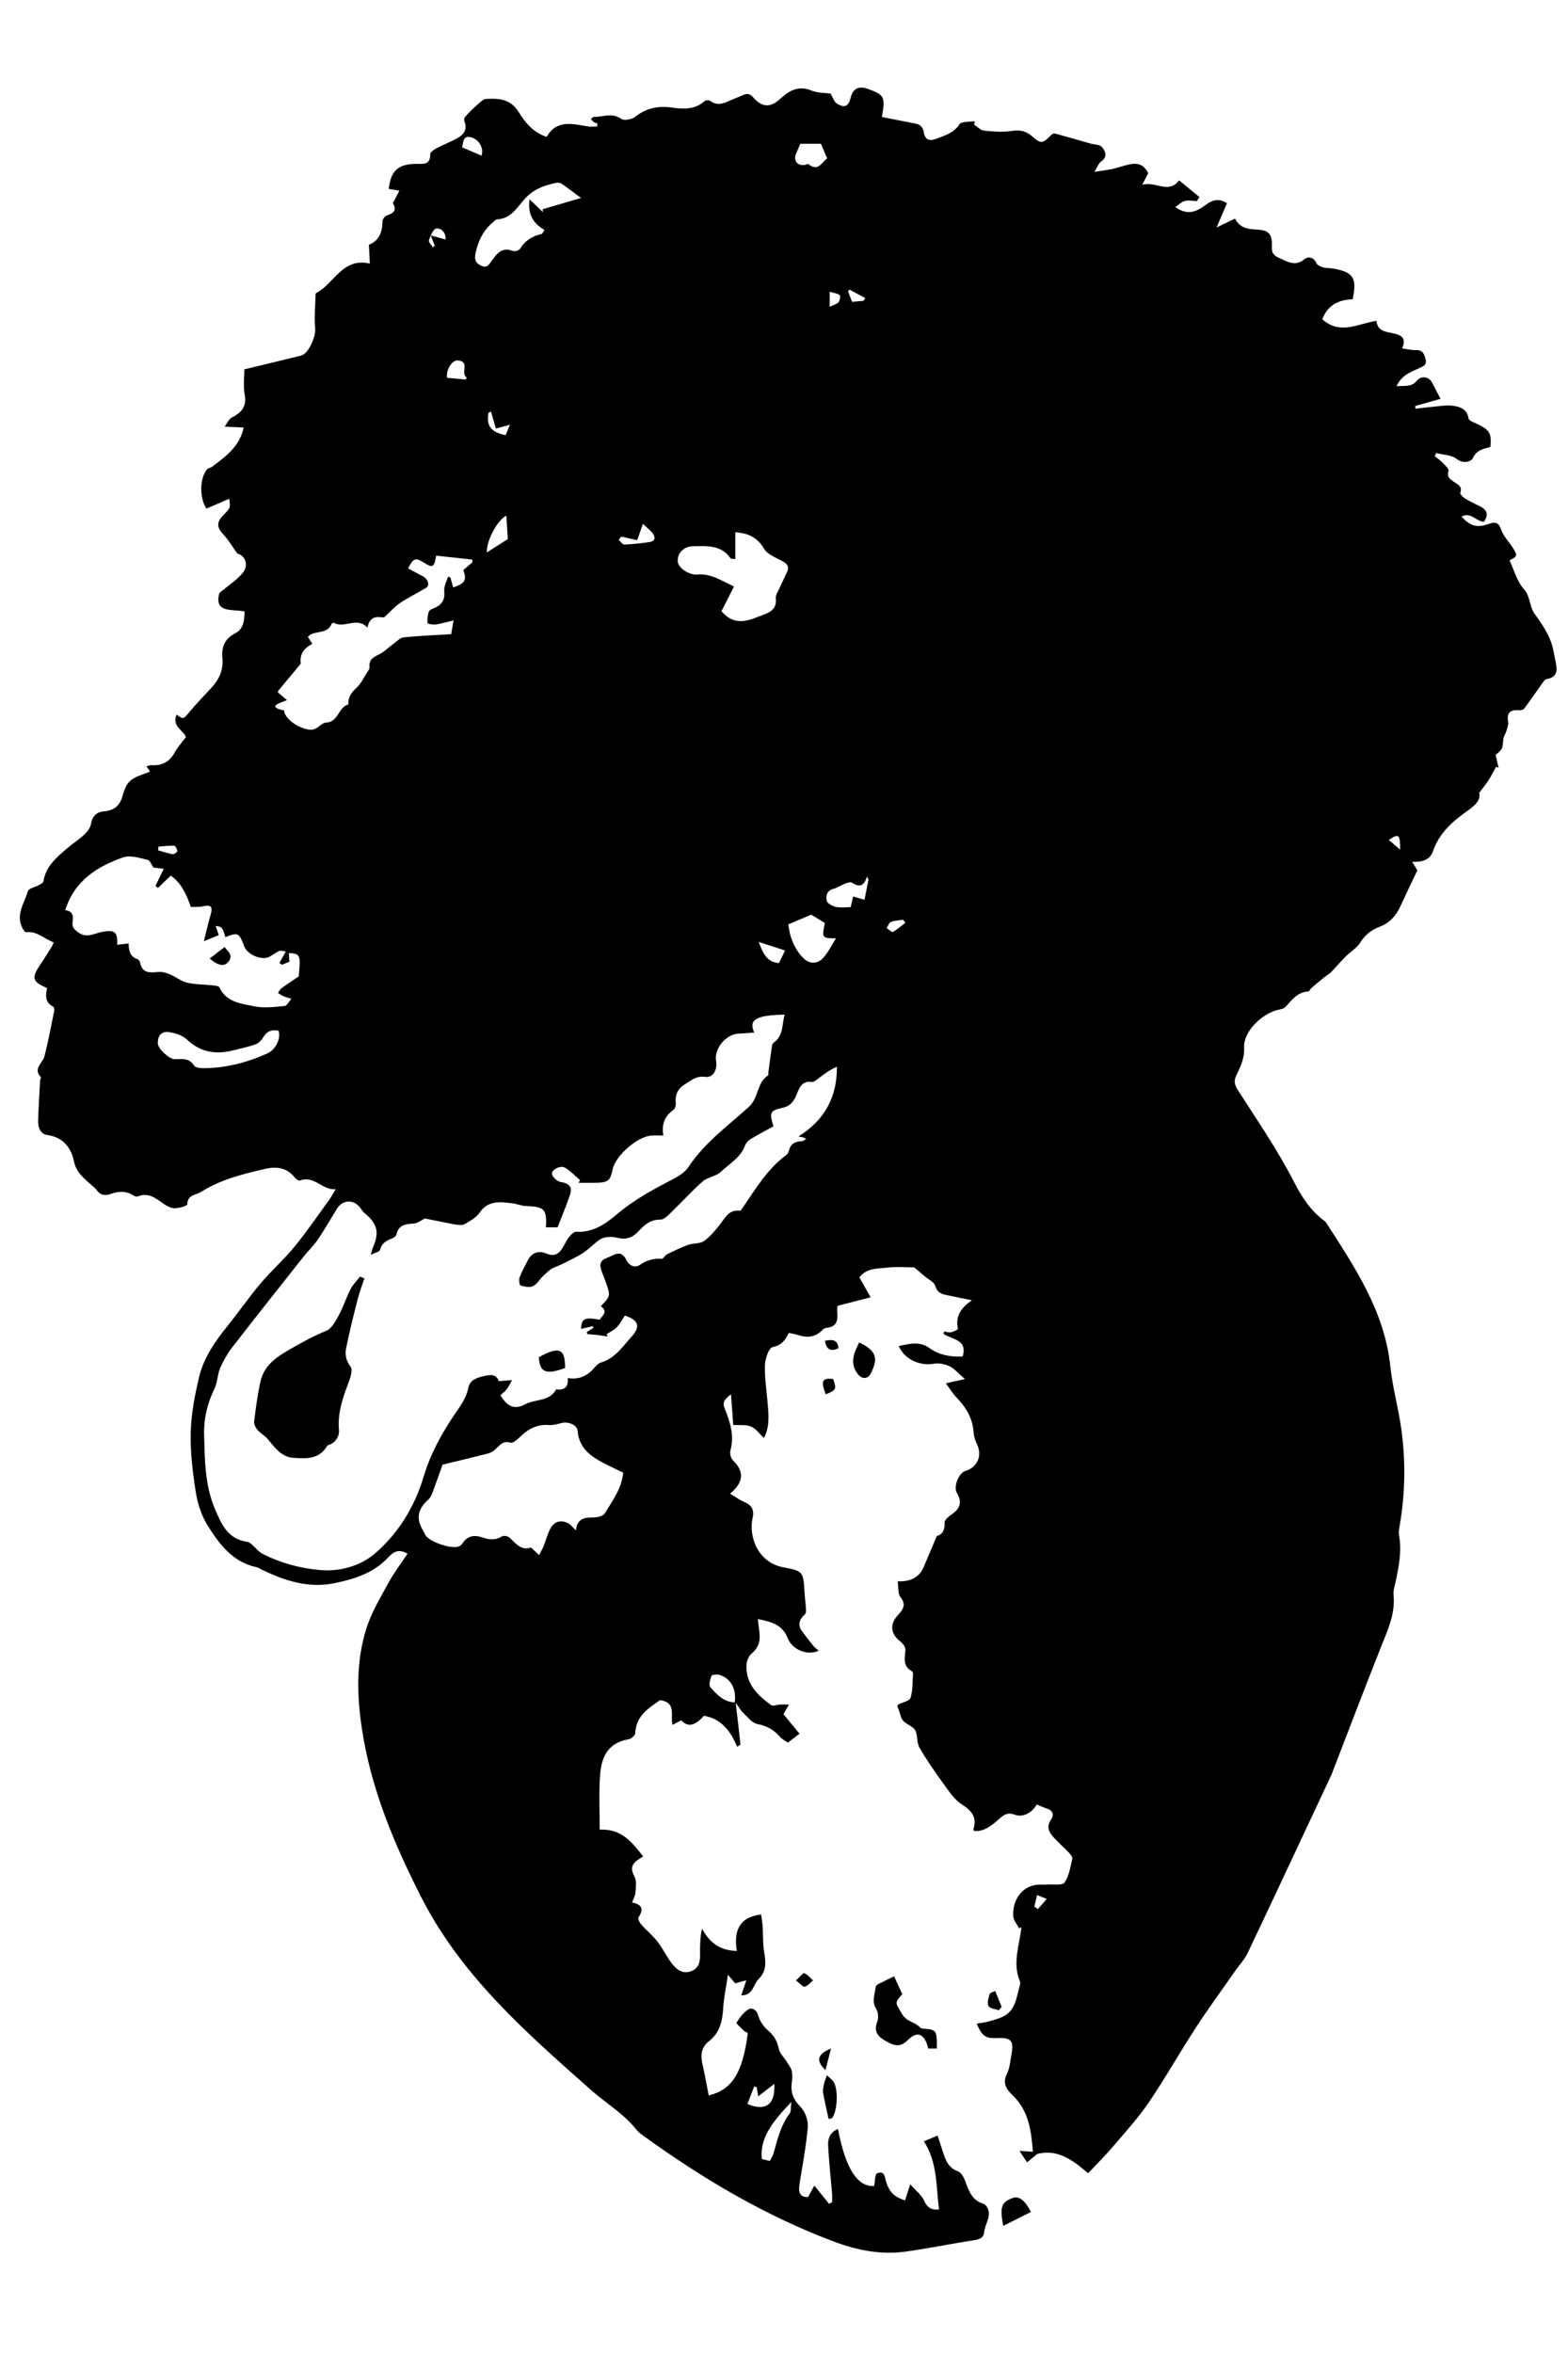 <?xml version="1.0" encoding="utf-8"?>
<!-- Generator: Adobe Illustrator 16.0.3, SVG Export Plug-In . SVG Version: 6.00 Build 0)  -->
<!DOCTYPE svg PUBLIC "-//W3C//DTD SVG 1.1//EN" "http://www.w3.org/Graphics/SVG/1.1/DTD/svg11.dtd">
<svg version="1.1" xmlns="http://www.w3.org/2000/svg" xmlns:xlink="http://www.w3.org/1999/xlink" x="0px" y="0px" width="1728px"
	 height="2592px" viewBox="0 0 1728 2592" enable-background="new 0 0 1728 2592" xml:space="preserve">
<g id="Layer_1" display="none">
	<rect x="-292.296" y="706.761" display="inline" fill="#591300" width="2682.269" height="1860.187"/>
</g>
<g id="Layer_2">
	<g>
		<g>
			<path display="none" fill-rule="evenodd" clip-rule="evenodd" fill="#FFFFFF" d="M1032.424,2256.607
				c0-2.777,0.018-4.416-0.003-6.055c-0.165-13.693-1.423-15.02-14.688-15.835c-1.262-0.079-2.915-0.351-3.662-1.182
				c-5.685-6.35-15.147-6.179-20.262-15.445c-6.652-12.052-8.695-10.924,0.529-21.395c-2.841-6.198-5.817-12.686-9.005-19.636
				c-6.49,3.163-11.836,5.661-17.056,8.393c-1.324,0.695-3.11,2.063-3.225,3.259c-0.77,8.041-4.762,15.859,0.587,24.29
				c2.319,3.657,2.679,10.256,1.054,14.39c-4.021,10.229,0.721,15.781,8.442,20.386c12.211,7.284,17.663,6.974,25.792-0.925
				c9.258-9,16.481-7.125,20.825,5.432c0.502,1.454,0.818,2.975,1.184,4.323C1026.274,2256.607,1028.84,2256.607,1032.424,2256.607z
				 M946.857,1478.872c-6.104,12.018-10.665,23.17-1.319,34.999c4.454,5.641,10.79,5.415,14.045-0.825
				C968.424,1496.088,965.375,1487.483,946.857,1478.872z M1136.234,2436.547c-7.186-13.416-13.422-17.796-20.474-15.174
				c-12.293,4.576-14.032,9.533-10.202,30.608C1115.758,2446.848,1125.704,2441.846,1136.234,2436.547z M913.178,2334.185
				c1.273-0.299,2.547-0.597,3.818-0.896c5.288-6.654,7.113-28.41,2.455-38.598c-1.565-3.424-5.379-5.823-8.168-8.688
				c-1.084,3.2-2.446,6.341-3.182,9.62c-0.714,3.202-1.557,6.68-1.008,9.803C908.779,2315.071,911.104,2324.606,913.178,2334.185z
				 M1100.779,2214.482c1.02-1.274,2.037-2.545,3.055-3.815c-2.351-5.811-4.701-11.619-7.055-17.429
				c-2.139,1.111-5.654,1.799-6.152,3.418c-1.303,4.244-2.985,9.756-1.275,13.115
				C1090.767,2212.559,1096.794,2213.002,1100.779,2214.482z M877.174,2181.628c4.589,3.432,7.673,7.352,9.65,6.856
				c3.426-0.857,6.168-4.447,9.196-6.891c-3.155-2.82-5.968-6.448-9.65-8.014C885.086,2173.034,881.638,2177.588,877.174,2181.628z
				 M909.984,1535.942c11.605-4.599,12.158-5.747,8.146-16.917C905.986,1517.711,904.346,1521.12,909.984,1535.942z
				 M915.831,2256.512c-15.287,6.357-16.847,13.516-6.134,23.908C911.735,2272.483,913.547,2265.419,915.831,2256.512z
				 M909.118,1476.988c1.315,9.484,6.576,12.335,14.915,8.149C923.11,1474.939,916.398,1475.553,909.118,1476.988z"/>
			<path fill-rule="evenodd" clip-rule="evenodd" d="M869.477,1877.675c-3.13,5.479-4.615,8.076-6.072,10.628
				c5.868,7.148,11.667,14.21,17.667,21.517c-4.718,3.619-8.392,6.438-12.804,9.826c-2.883-2.064-6.271-3.666-8.522-6.258
				c-6.789-7.808-14.62-12.297-25.2-14.269c-5.88-1.099-10.854-7.933-15.838-12.607c-2.569-2.41-4.266-5.754-7.904-10.833
				c1.936,16.988,3.591,31.55,5.251,46.11c-1.261,0.793-2.523,1.583-3.785,2.374c-7.115-17.504-17.589-30.936-36.506-34.118
				c-9.865,11.228-17.84,12.851-25.007,5.042c-2.754,1.423-5.587,2.891-9.657,4.997c-2.6-10.257,4.785-24.748-13.738-27.276
				c-11.748,8.582-26.522,16.664-27.264,36.356c-0.09,2.391-4.291,6.187-7.055,6.672c-25.6,4.511-30.676,22.574-31.891,41.819
				c-1.188,18.821-0.259,37.777-0.259,57.815c23.966-1.084,35.141,13.304,47.855,29.495c-2.876,1.884-4.912,3.048-6.76,4.462
				c-6.59,5.044-6.801,10.255-2.776,17.798c2.519,4.718,1.463,11.632,1.09,17.501c-0.223,3.485-2.234,6.854-3.735,11.112
				c11.148,1.94,13.022,7.339,7.064,16.333c-0.909,1.372,1.144,5.682,2.909,7.668c5.833,6.56,12.789,12.194,18.137,19.093
				c6.072,7.833,10.232,17.166,16.444,24.862c4.687,5.803,10.941,10.808,19.798,7.879c9.519-3.144,10.724-10.681,10.606-19.147
				c-0.124-9.015-0.027-18.035,2.074-28.056c8.345,15.312,19.458,24.228,38.386,24.627c-3.261-20.932,1.475-36.985,26.798-40.166
				c0.627,4.769,1.449,9.165,1.732,13.595c0.588,9.074,0.051,18.306,1.521,27.218c1.845,11.172,3.254,21.142-6.11,30.438
				c-5.946,5.903-5.677,17.775-19.048,17.908c1.692-5.001,3.365-9.942,5.658-16.716c-4.652,1.311-8.165,2.303-12.268,3.458
				c-1.833-2.156-3.829-4.507-8.068-9.496c-2.056,13.973-4.471,25.188-5.181,36.509c-0.906,14.462-3.549,27.319-16.011,36.937
				c-7.25,5.599-9.277,14.092-7.188,23.443c2.678,11.96,4.859,24.031,7.256,36.07c25.872-6.437,37.389-24.921,43.081-68.862
				c-1.246-0.633-2.949-1.068-4.036-2.132c-3.102-3.032-9.015-8.199-8.4-9.201c3.429-5.603,7.718-11.502,13.225-14.704
				c3.451-2.006,8.839,0.042,10.677,6.889c1.586,5.921,5.709,12.027,10.421,16.042c6.767,5.761,10.545,12.058,12.305,20.745
				c0.984,4.846,5.441,8.964,8.23,13.475c2.145,3.465,4.993,6.813,5.946,10.61c1.018,4.061,0.64,8.648,0.054,12.896
				c-1.458,10.64,1.464,18.625,9.444,26.647c5.152,5.18,8.798,14.896,8.211,22.184c-1.714,21.108-5.878,42.021-9.132,63.001
				c-1.293,8.301-0.245,14.759,9.356,14.301c2.438-4.383,4.602-8.272,6.995-12.579c6.406,7.935,11.297,13.997,16.187,20.057
				c1.123-0.561,2.245-1.123,3.365-1.688c0-3.314,0.233-6.647-0.035-9.941c-1.47-17.813-3.564-35.588-4.362-53.43
				c-0.324-7.252,2.699-14.207,10.879-17.368c8.456,44.452,21.832,64.014,39.882,62.771c1.071-5.28,0.768-12.975,3.171-13.941
				c9.003-3.622,8.453,5.168,10.287,10.316c3.867,10.877,8.937,15.763,20.565,19.527c1.595-4.915,3.188-9.833,5.756-17.731
				c6.244,7.093,12.423,11.672,15.137,17.79c3.625,8.175,8.688,10.801,16.533,9.909c-3.25-25.472-1.522-51.877-16.673-75.063
				c6.549-2.734,10.679-4.457,15.158-6.324c2.377,7.333,4.457,13.941,6.665,20.51c2.803,8.339,6.244,15.572,15.872,18.932
				c3.687,1.286,6.59,7.17,8.221,11.563c3.907,10.518,7.549,20.802,19.945,24.18c0.895,0.243,1.779,1.003,2.384,1.754
				c8.234,10.224-0.894,19.486-1.751,29.204c-0.551,6.275-4.725,8.069-10.73,9.005c-25.278,3.925-50.367,9.12-75.693,12.647
				c-27.237,3.792-53.421-1.352-79.139-10.993c-76.268-28.593-145.428-69.812-211.11-117.354c-2.41-1.742-4.83-3.682-6.655-5.996
				c-13.795-17.477-33.012-28.661-49.334-43.094c-71.377-63.117-143.415-125.855-187.781-213.033
				c-30.293-59.529-55.831-120.594-65.626-187.205c-5.374-36.546-6.004-73.278,5.197-108.718
				c5.607-17.742,15.574-34.225,24.569-50.733c5.995-11.004,13.754-21.049,20.807-31.649c-9.31-5.337-15.047-2.723-21.406,4.131
				c-15.802,17.035-36.813,23.788-59.061,28.337c-28.707,5.872-54.351-2.549-79.544-14.571c-2.1-1.005-4.079-2.533-6.288-3
				c-26.58-5.614-41.375-25.646-54.33-46.53c-6.614-10.661-10.788-23.712-12.738-36.202c-3.401-21.785-6.143-44.018-5.576-65.971
				c0.527-20.36,4.496-40.896,9.23-60.814c5.068-21.319,17.646-39.214,31.313-56.234c12.463-15.521,23.823-31.95,36.657-47.144
				c11.644-13.784,25.391-25.813,36.805-39.763c13.645-16.676,25.84-34.538,38.552-51.965c2.327-3.188,4.131-6.758,7.186-11.825
				c-14.748,1.488-23.476-15.462-39.125-9.588c-1.385,0.521-4.497-1.316-5.698-2.898c-8.766-11.551-20.816-12.704-33.336-9.791
				c-24.291,5.652-48.589,11.596-70.053,25.224c-5.786,3.674-15.143,2.919-15.373,13.839c-0.034,1.626-9.082,4.291-13.925,4.218
				c-4.264-0.064-8.949-2.636-12.623-5.255c-8.539-6.092-16.626-12.505-28.125-7.696c-1.202,0.502-3.352-0.26-4.626-1.097
				c-7.993-5.253-16.322-4.811-24.838-1.782c-6.276,2.229-11.604,1.704-15.753-4.267c-1.485-2.137-3.808-3.694-5.762-5.501
				c-8.136-7.521-16.651-13.435-19.297-26.484c-2.887-14.233-11.86-26.364-29.316-28.598c-7.51-0.958-10.257-8.233-10.068-15.356
				c0.397-14.87,1.351-29.727,2.144-44.586c0.068-1.294,1.344-3.23,0.862-3.744c-8.928-9.529,1.878-15.256,3.865-22.819
				c4.372-16.628,7.44-33.604,10.876-50.474c0.285-1.393-0.222-3.975-1.139-4.429c-9.309-4.601-8.392-12.512-6.756-20.482
				c-16.307-6.944-17.407-11.014-7.573-25.632c4.451-6.617,8.634-13.416,12.856-20.184c0.863-1.386,1.359-3.001,2.038-4.54
				c-10.328-3.588-18.317-12.753-30.517-11.168c-1.332,0.173-3.743-3.884-4.8-6.347c-6.124-14.266,3.33-26.208,6.831-38.855
				c0.869-3.139,8.125-4.413,12.313-6.775c1.855-1.047,4.626-2.482,4.871-4.067c2.567-16.64,14.546-26.405,26.145-36.391
				c6.042-5.202,12.936-9.454,18.7-14.921c3.403-3.229,6.894-7.737,7.624-12.121c1.444-8.681,6.452-13.044,14.139-13.668
				c11.556-0.936,17.818-6.383,20.737-17.557c1.553-5.945,4.273-12.761,8.727-16.475c5.48-4.57,13.316-6.314,21.328-9.801
				c-0.4-0.604-1.933-2.921-3.919-5.923c2.059-0.388,4.117-1.2,6.124-1.087c11.513,0.641,19.689-3.965,25.204-14.258
				c2.784-5.195,6.938-9.653,12.097-16.648c-1.079-6.253-16.088-11.773-10.165-24.768c7.699,5.396,7.394,5.14,14.396-3.199
				c7.48-8.905,15.54-17.328,23.487-25.832c8.796-9.415,13.908-19.956,12.575-33.335c-1.176-11.819,2.51-21.301,14.054-27.199
				c9.18-4.691,10.21-13.84,10.369-24.098c-13.215-2.858-34.082,2.386-27.698-20.39c9.638-8.038,18.722-13.797,25.363-21.63
				c7.794-9.191,2.806-19.807-5.594-21.72c-6.013-8.374-9.819-15.04-14.933-20.478c-7.751-8.241-8.329-13.81-0.563-21.79
				c7.927-8.145,7.927-8.145,6.557-18.107c-8.646,3.721-16.999,7.314-25.222,10.852c-7.746-12.066-7.388-33.318,0.558-43.034
				c1.325-1.618,4.18-1.881,5.969-3.24c14.769-11.212,30.144-21.994,34.602-43.077c-6.747-0.312-12.197-0.564-20.935-0.967
				c3.27-4.458,4.706-8.395,7.441-9.796c10.628-5.45,17.227-11.848,14.627-25.519c-1.815-9.543-0.351-19.71-0.351-27.843
				c22.005-5.3,42.294-10.054,62.507-15.121c8.384-2.103,16.372-21.266,15.534-29.747c-1.225-12.383,0.122-25.021,0.423-37.55
				c0.013-0.576,0.357-1.434,0.804-1.668c19.925-10.376,28.715-39.401,58.985-32.362c-0.401-8.024-0.693-13.842-1.039-20.74
				c10.945-4.283,14.899-13.606,14.92-25.562c0.003-2.284,2.496-5.824,4.638-6.612c6.829-2.505,11.853-5.048,6.987-13.459
				c-0.41-0.709,1.173-2.59,1.856-3.914c1.563-3.029,3.141-6.049,5.233-10.071c-4.968-0.807-8.352-1.355-11.705-1.899
				c2.069-19.972,10.313-27.424,30.04-27.63c7.467-0.077,15.834,1.629,15.618-10.576c-0.039-2.157,3.914-5.041,6.615-6.465
				c7.817-4.124,16.191-7.224,23.854-11.591c6.435-3.668,10.596-9.181,7.46-17.431c-0.458-1.205-0.619-2.662-0.447-3.937
				c0.342-2.537,20.171-21.223,22.814-21.408c14.649-1.029,28.048-0.487,37.285,14.473c7.072,11.457,15.911,22.281,30.737,27.217
				c11.08-19.478,28.7-14.155,45.788-11.489c3.224,0.502,6.593,0.07,9.894,0.07c0.102-1.138,0.205-2.273,0.306-3.411
				c-1.265-0.409-2.691-0.573-3.748-1.286c-1.339-0.908-2.376-2.26-3.542-3.422c1.148-0.875,2.312-2.522,3.445-2.504
				c9.913,0.171,19.854-4.95,29.913,2.156c3.174,2.242,11.626,0.745,15.274-2.099c12.289-9.592,25.087-12.498,40.563-10.35
				c12.195,1.694,25.372,2.685,36.035-7.011c1.282-1.165,5.153-1.256,6.588-0.187c8.332,6.218,15.732,2.005,23.351-1.298
				c4.261-1.849,8.635-3.439,12.881-5.321c4.48-1.982,7.438-1.371,11.015,2.769c9.832,11.379,19.107,11.235,29.903,1.262
				c9.661-8.927,19.978-14.733,34.174-8.926c6.853,2.803,14.991,2.463,21.02,3.326c2.651,4.415,3.891,9.053,6.878,10.956
				c8.573,5.468,13.008,3.186,15.367-6.651c2.343-9.75,8.841-13.056,18.676-9.498c18.635,6.745,19.563,8.655,15.665,31
				c12.271,2.419,24.489,4.909,36.746,7.208c5.588,1.046,8.508,3.968,9.449,9.76c1.316,8.11,6.027,10.014,13.773,7.004
				c9.543-3.708,19.092-6.145,25.525-15.904c2.234-3.39,11.049-2.443,16.855-3.476c-0.246,1.261-0.492,2.525-0.737,3.787
				c3.596,2.319,7.026,6.253,10.824,6.647c10.151,1.055,20.662,1.891,30.649,0.345c9.099-1.41,15.704-0.017,22.628,6.054
				c9.82,8.612,11.508,7.941,21.558-2.24c0.827-0.841,2.865-1.164,4.095-0.826c12.862,3.532,25.67,7.269,38.505,10.901
				c4.268,1.208,10.113,0.949,12.514,3.722c3.962,4.571,6.782,10.84-0.881,16.146c-2.636,1.826-3.818,5.757-7.319,11.386
				c8.417-1.367,14.061-2.116,19.627-3.243c3.896-0.787,7.681-2.127,11.531-3.162c10.567-2.841,21.259-6.197,28.148,7.773
				c-1.237,2.394-3.379,6.522-6.637,12.813c14.82-4.305,28.937,10.565,40.681-4.89c7.496,6.142,14.966,12.269,22.437,18.393
				c-0.966,1.51-1.932,3.018-2.897,4.529c-4.352-0.192-8.952-1.338-12.989-0.297c-3.774,0.976-6.951,4.269-10.69,6.738
				c12.744,9.365,22.734,5.606,32.516-1.672c6.885-5.126,14.144-9.077,24.375-2.537c-3.66,8.538-7.396,17.245-11.483,26.778
				c6.118-2.948,12.979-6.257,20.34-9.806c4.605,9.195,12.563,11.615,22.226,11.952c15.124,0.525,19.01,4.576,18.413,19.501
				c-0.261,6.552,2.229,9.396,7.727,11.749c9.29,3.974,17.709,10.227,28.219,1.445c3.552-2.971,10.119-2.614,13.05,4.374
				c0.915,2.188,4.494,3.79,7.173,4.575c3.449,1.013,7.25,0.753,10.845,1.366c22.824,3.88,26.996,10.24,21.999,33.897
				c-15.135,0.593-27.4,5.986-33.445,22.055c19.746,17.72,39.675,4.602,59.739,1.715c0.914,11.45,10.421,12.097,18.718,13.809
				c9.05,1.869,14.419,5.516,9.468,16.55c5.523,0.735,10.348,2.027,15.121,1.861c7.569-0.265,9.406,4.323,10.838,10.266
				c1.573,6.53-3.077,7.709-7.315,9.698c-9.117,4.278-19.108,7.519-24.755,19.797c8.926-0.685,16.459,1.202,22.444-6.084
				c4.717-5.743,13.143-4.574,16.583,1.911c2.775,5.231,5.487,10.497,9.445,18.09c-9.31,2.653-18.63,5.311-27.949,7.966
				c0.128,1.004,0.256,2.007,0.383,3.009c5.652-0.674,11.289-1.505,16.957-1.984c8.189-0.691,16.562-2.376,24.55-1.313
				c7.578,1.008,15.339,3.652,16.967,14.019c0.418,2.664,6.733,4.616,10.538,6.498c12.757,6.31,14.909,9.998,13.544,24.794
				c-7.356,2.245-15.312,3.04-19.44,12.517c-1.493,3.422-10.228,6.649-17.772,0.728c-5.667-4.449-14.795-4.486-22.382-6.487
				c-0.637,1.108-1.274,2.216-1.912,3.326c2.895,2.356,6.053,4.458,8.604,7.137c2.705,2.839,7.419,7.031,6.734,9.223
				c-2.089,6.684,1.545,8.849,5.752,11.922c3.909,2.853,9.943,4.69,7.178,12.163c-0.482,1.302,2.903,4.788,5.167,6.194
				c5.062,3.148,10.473,5.764,15.871,8.33c8.165,3.885,10.896,9.205,4.983,17.443c-8.141-0.114-14.271-11.296-24.645-5.776
				c10.21,11.125,17.506,12.542,30.505,7.996c5.3-1.854,10.097-2.558,12.896,5.755c2.643,7.848,9.229,14.313,13.745,21.595
				c4.69,7.561,4.192,8.85-4.269,12.837c5.06,10.685,8.17,23.125,15.735,31.585c7.569,8.462,5.971,19.25,12.066,27.549
				c6.275,8.538,12.362,17.536,16.535,27.196c3.745,8.673,5.014,18.467,6.938,27.858c1.729,8.409,0.125,14.964-10.164,16.567
				c-2.134,0.331-4.073,3.446-5.639,5.616c-6.492,8.993-12.672,18.215-19.326,27.082c-1.003,1.335-3.976,1.856-5.948,1.693
				c-9.713-0.809-13.36,3.291-11.744,12.426c0.578,3.275-0.906,7.023-1.878,10.434c-0.885,3.105-3.156,5.978-3.414,9.07
				c-0.9,10.829-0.668,10.847-8.506,17.321c1.067,4.559,2.18,9.306,3.295,14.049c-0.946-0.325-1.891-0.648-2.836-0.974
				c-2.617,4.806-4.994,9.764-7.923,14.373c-2.752,4.334-6.084,8.298-10.686,14.471c2.144,7.504-4.428,13.73-11.964,19.052
				c-16.768,11.838-31.968,24.663-38.918,45.188c-3.125,9.226-11.606,12.175-22.836,11.556c2.459,4.083,4.185,6.946,5.66,9.394
				c-6.352,13.422-12.71,26.529-18.774,39.774c-4.781,10.438-11.858,18.292-22.805,22.425c-8.902,3.359-15.873,8.561-21.156,17.124
				c-3.857,6.253-11.035,10.388-16.417,15.783c-5.537,5.553-10.585,11.593-16.067,17.201c-2.024,2.068-4.765,3.419-7.041,5.262
				c-4.96,4.008-9.873,8.074-14.706,12.23c-1.229,1.057-2.038,3.615-3.121,3.667c-12.016,0.563-18.143,9.354-25.272,17.073
				c-1.795,1.947-5.349,2.521-8.218,3.181c-17.499,4.026-38.206,23.718-37.348,41.365c0.617,12.593-4.18,21.364-8.801,31.283
				c-2.557,5.488-1.82,9.869,1.756,15.46c21.308,33.289,43.853,66.034,61.861,101.076c8.967,17.451,18.61,32.273,34.106,43.64
				c0.528,0.389,1.041,0.872,1.394,1.421c31.603,49.164,64.414,97.604,70.794,158.29c2.421,23.051,8.819,45.654,12.056,68.653
				c5.036,35.781,4.43,71.634-1.765,107.326c-0.62,3.563-1.226,7.388-0.59,10.864c3.08,16.805-0.272,33.054-3.524,49.356
				c-1.039,5.207-3.112,10.579-2.599,15.665c2.146,21.247-6.71,39.453-14.195,58.316c-18.249,45.995-35.824,92.255-53.667,138.408
				c-0.121,0.312-0.175,0.65-0.315,0.948c-30.739,65.522-61.358,131.104-92.399,196.488c-3.507,7.385-9.41,13.623-14.159,20.429
				c-14.433,20.683-29.378,41.033-43.127,62.161c-17.767,27.298-33.773,55.766-52.076,82.683
				c-11.707,17.212-25.957,32.733-39.516,48.631c-8.373,9.818-17.595,18.917-27.16,29.112
				c-16.276-14.009-33.444-27.291-56.128-21.216c-3.709,3.06-7.417,6.121-11.124,9.181c-2.327-3.508-4.655-7.016-8.366-12.604
				c6.579,0.423,10.027,0.646,14.78,0.955c-1.73-22.88-4.481-45.003-22.04-61.921c-7.248-6.985-11.781-13.479-6.495-24.193
				c3.138-6.359,3.671-14.077,4.965-21.258c2.712-15.026-0.36-18.483-15.337-17.871c-13.342,0.546-17.086-1.878-23.007-15.895
				c4.285-0.733,8.337-1.149,12.233-2.16c4.928-1.272,9.836-2.766,14.574-4.616c16.271-6.36,16.814-22.044,20.777-35.652
				c0.358-1.239,0.615-2.842,0.141-3.945c-8.666-20.18-0.621-39.887,1.542-59.752c-0.869,0.351-1.739,0.7-2.608,1.051
				c-2.218-4.399-6.012-8.672-6.367-13.217c-1.306-16.716,9.128-34.737,29.625-34.892c2.663-0.02,5.334,0.134,7.98-0.058
				c6.52-0.472,16.434,1.28,18.832-2.155c5.04-7.224,6.474-17.121,8.576-26.111c0.465-1.984-2.033-5.143-3.875-7.092
				c-5.238-5.535-11.102-10.485-16.228-16.113c-5.259-5.776-9.031-11.84-3.325-20.073c3.611-5.213,2.135-10.034-4.688-12.222
				c-3.773-1.21-7.381-2.935-11.023-4.409c-5.159,9.054-15.137,14.729-24.508,11.188c-8.765-3.312-13.17,1.445-18.212,5.852
				c-7.63,6.67-15.31,12.793-26.164,12.261c-0.403-0.75-1.095-1.446-0.958-1.87c4.362-13.393-1.996-20.659-12.987-27.728
				c-7.729-4.971-13.457-13.545-19.042-21.261c-9.677-13.368-19.188-26.947-27.452-41.205c-3.412-5.885-1.446-15.406-5.521-20.248
				c-4.211-5.005-12.931-6.067-15.031-14.283c-0.984-3.842-2.55-7.536-3.803-11.166c0.495-0.743,0.728-1.52,1.229-1.777
				c4.64-2.393,12.354-3.773,13.399-7.209c2.552-8.381,2.063-17.698,2.682-26.646c0.063-0.872-0.421-2.282-1.081-2.628
				c-10.313-5.422-8.036-14.288-7.265-23.305c0.259-2.984-2.6-7.284-5.292-9.289c-11.204-8.351-12.293-19.35-3.05-29.26
				c5.124-5.496,9.871-11.318,2.892-19.891c-2.983-3.661-2.031-10.525-3.089-17.362c13.847,0.495,23.714-4.021,28.807-16.08
				c4.42-10.468,8.868-20.923,14.38-33.923c4.616-0.749,9.044-5.188,8.504-14.574c-0.154-2.752,3.978-6.526,7.007-8.541
				c10.486-6.966,12.611-14.239,6.389-24.631c-3.817-6.37,2.277-21.779,9.421-23.825c13.263-3.801,18.867-16.683,13.055-29.067
				c-1.947-4.148-3.587-8.798-3.863-13.312c-0.947-15.57-8.352-27.613-18.816-38.514c-4.451-4.639-7.813-10.321-11.789-15.688
				c7.335-1.615,13.186-2.902,21-4.625c-6.909-5.971-11.258-11.374-16.899-14.127c-5.146-2.512-11.971-3.727-17.573-2.754
				c-15.301,2.652-32.591-5.092-38.388-19.586c11.707-2.272,22.729-5.682,33.822,2.297c10.947,7.871,23.576,9.994,36.562,9.238
				c5.722-19.009-12.021-18.534-21.277-24.976c0.353-0.836,0.705-1.671,1.06-2.505c2.481,0.346,5.112,1.368,7.407,0.856
				c2.8-0.623,7.758-3.069,7.594-3.806c-2.851-12.916,2.322-22.519,15.363-31.486c-11.763-2.396-20.102-4.001-28.391-5.816
				c-5.596-1.226-9.913-2.897-11.932-9.938c-1.256-4.382-7.729-7.267-11.871-10.814c-4.231-3.627-8.476-7.238-11.334-9.677
				c-9.979,0-19.731-0.9-29.241,0.24c-10.78,1.296-22.845,0.097-31.234,10.756c4.164,7.369,8.34,14.765,12.434,22.008
				c-12.56,3.229-24.382,6.267-36.397,9.356c-0.198,2.361-0.679,4.337-0.469,6.239c1.026,9.433-0.179,17.156-12.046,18.028
				c-1.492,0.109-3.167,1.292-4.275,2.439c-7.986,8.285-17.324,8.754-27.561,5.271c-2.789-0.949-5.779-1.299-9.504-2.1
				c-3.632,7.706-7.797,13.69-17.859,15.644c-4.072,0.789-8.141,12.722-8.386,19.718c-0.473,13.509,1.742,27.115,2.89,40.677
				c1.141,13.495,2.752,27.03-4.028,39.649c-4.972-4.609-8.873-10.434-14.249-12.604c-5.795-2.338-12.969-1.249-19.516-1.654
				c-0.784-10.595-1.559-21.035-2.499-33.776c-7.683,5.582-9.556,9.354-7.047,15.426c6.142,14.844,10.896,29.878,6.41,46.422
				c-0.881,3.241,0.457,8.658,2.828,10.949c12.778,12.356,11.815,23.963-3.178,36.65c6.176,3.668,10.516,6.871,15.336,8.971
				c8.11,3.534,11.581,8.061,9.454,17.759c-4.415,20.127,5.321,49.148,34.094,54.395c22.133,4.036,21.847,5.392,23.189,28.086
				c0.334,5.64,1.147,11.253,1.476,16.896c0.128,2.209,0.392,5.396-0.864,6.542c-6.235,5.692-8.8,11.628-3.216,19.088
				c4.008,5.353,8.026,10.705,12.252,15.884c1.576,1.931,3.749,3.373,5.937,5.288c-12.104,5.803-28.956-0.665-34.09-13.673
				c-5.985-15.164-18.434-18.227-33.021-21.158c0.754,6.422,1.488,11.576,1.943,16.758c0.742,8.466-1.691,15.348-8.606,21.123
				c-3.102,2.591-5.462,7.65-5.755,11.763c-1.494,21.146,11.779,34.076,27.163,45.218c1.946,1.411,6.187-0.448,9.376-0.613
				C862.013,1877.563,864.764,1877.675,869.477,1877.675z M831.145,1137.483c-6.684,0.458-12.209,0.922-17.746,1.2
				c-13.48,0.679-26.546,16.732-24.258,29.884c1.758,10.091-3.509,18.951-11.96,17.699c-9.497-1.408-14.941,3.534-22.065,7.95
				c-8.84,5.477-11.231,11.96-10.401,21.331c0.208,2.34-0.838,5.917-2.564,7.115c-9.715,6.729-13.226,15.942-11.086,28.193
				c-5.201,0-9.144-0.217-13.056,0.039c-15.498,1.011-39.666,22.065-42.823,37.162c-2.615,12.508-4.846,14.459-17.784,14.852
				c-6.583,0.198-13.179,0.033-19.771,0.033c0.534-0.98,1.07-1.961,1.605-2.942c-5.511-4.671-10.535-10.175-16.682-13.754
				c-5.159-3.006-15.287,2.538-14.153,7.363c0.83,3.544,6.032,7.968,9.805,8.533c9.199,1.378,12.812,5.676,9.956,14.121
				c-4.084,12.08-9.081,23.854-13.678,35.725c-4.442,0-8.637,0-12.86,0c1.172-20.005-1.601-22.699-21.729-23.43
				c-5.207-0.19-10.307-2.411-15.535-3.054c-13.499-1.649-26.724-3.328-36.151,10.756c-3.466,5.177-10.015,8.488-15.589,11.956
				c-2.188,1.357-5.633,1.386-8.375,1.023c-6.066-0.799-12.05-2.224-18.065-3.405c-5.897-1.155-11.792-2.326-17.947-3.541
				c-3.654,1.709-8.145,5.433-12.783,5.628c-9.162,0.389-16.358,1.733-18.65,12.216c-0.383,1.746-3.111,3.516-5.13,4.27
				c-6.214,2.326-11.073,5.308-12.88,12.541c-0.494,1.977-5.248,2.889-10.156,5.347c1.258-4.469,1.509-6.069,2.141-7.501
				c7.594-17.219,5.289-26.838-9.17-38.61c-1.502-1.222-2.669-2.933-3.763-4.569c-7.192-10.75-20.038-10.688-26.67,0.149
				c-6.894,11.261-13.467,22.745-20.861,33.667c-4.432,6.547-10.351,12.068-15.287,18.299
				c-26.295,33.198-52.653,66.352-78.592,99.825c-5.522,7.124-10.198,15.183-13.78,23.448c-3.112,7.187-2.895,15.884-6.314,22.85
				c-7.8,15.896-11.842,33.08-11.393,49.955c0.729,27.323,0.672,55.37,11.48,81.261c6.983,16.728,14.108,34.45,36.043,37.372
				c1.774,0.236,3.554,1.622,5.01,2.854c4.061,3.436,7.423,8.115,12.006,10.45c19.735,10.041,40.831,15.759,62.907,17.757
				c22.97,2.078,45.618-4.89,61.318-18.587c25.247-22.021,43.329-51.063,53.131-84.124c7.33-24.718,19.619-47.172,33.897-68.295
				c6.379-9.436,13.047-18.039,15.332-29.525c1.757-8.833,9.112-11.214,17.008-13.018c7.284-1.665,13.72-2.687,16.589,5.473
				c4.825-0.377,8.847-0.688,14.696-1.145c-2.698,4.669-4.023,7.703-6.018,10.206c-1.97,2.472-4.617,4.41-6.842,6.467
				c7.665,12.81,15.746,16.231,27.448,9.93c11.125-5.989,26.738-2.682,33.991-16.452c8.994,1.334,13.678-2.364,12.708-12.432
				c12.962,2.272,22.126-2.788,29.764-11.718c1.904-2.228,4.364-4.674,7.025-5.442c15.382-4.443,23.67-17.462,33.429-28.173
				c10.594-11.626,7.591-18.664-7.233-23.433c-3.067,4.525-5.528,9.34-9.11,13.077c-2.969,3.101-7.258,4.937-10.964,7.329
				c0.345,0.908,0.688,1.813,1.031,2.72c-3.556-0.573-7.098-1.257-10.671-1.689c-3.827-0.458-7.687-0.683-11.531-1.009
				c-0.248-0.754-0.498-1.509-0.745-2.262c2.464-1.569,4.929-3.139,7.394-4.705c-0.246-0.606-0.489-1.211-0.733-1.817
				c-4.303,0.989-8.605,1.979-12.925,2.97c0.363-11.32,4.057-13.174,20.38-10.074c3.4-4.697,9.569-8.991,1.417-14.88
				c10.672-10.994,10.815-11.703,5.388-26.573c-1.367-3.746-2.749-7.484-4.213-11.193c-2.583-6.545-3.201-12.139,5.138-15.245
				c7.679-2.857,15.556-10.388,21.65,1.909c3.291,6.637,9.728,9.184,14.724,5.765c7.789-5.331,15.365-7.585,24.522-6.861
				c1.626,0.128,3.241-3.747,5.346-4.785c7.705-3.8,15.449-7.642,23.506-10.562c5.596-2.027,12.764-1.033,17.375-4.144
				c6.635-4.471,11.996-11.104,17.138-17.435c6.127-7.551,10.07-17.573,22.668-16.081c1.053,0.125,2.605-2.519,3.653-4.059
				c14.084-20.688,26.978-42.353,47.756-57.51c1.223-0.892,2.188-2.658,2.512-4.181c1.688-7.913,6.921-10.682,14.444-10.794
				c1.362-0.02,2.704-1.397,4.73-2.521c-1.626-0.813-2.384-1.322-3.22-1.578c-1.188-0.362-2.434-0.538-5.334-1.144
				c28.927-18.106,42.592-43.314,42.327-76.729c-8.213,3.413-14.573,8.487-21.087,13.358c-1.965,1.473-4.536,3.618-6.523,3.334
				c-9.423-1.353-12.985,4.295-15.836,11.643c-2.936,7.569-6.547,14.635-15.634,16.618c-14.592,3.182-15.652,5.183-10.799,20.603
				c-8.509,4.704-17.306,9.277-25.753,14.426c-2.477,1.511-4.716,4.376-5.754,7.118c-5.015,13.214-17.201,19.819-26.665,28.704
				c-5.228,4.907-14.256,5.668-19.757,10.403c-11.284,9.709-21.189,21.006-31.99,31.305c-4.492,4.282-9.875,10.907-14.77,10.838
				c-11.429-0.168-17.886,6.281-24.443,13.193c-6.619,6.978-13.491,9.2-23.203,6.775c-5.911-1.477-14.212-1.302-18.866,1.884
				c-7.989,5.479-13.98,12.792-23.399,17.758c-8.802,4.64-17.51,9.364-26.939,13.061c-4.644,1.821-8.508,5.953-12.33,9.47
				c-3.885,3.575-6.644,9.027-11.091,11.143c-3.734,1.777-9.365,0.557-13.768-0.701c-1.189-0.338-2.089-6.058-1.16-8.584
				c2.387-6.492,5.76-12.635,8.948-18.813c4.618-8.944,12.001-11.655,21.344-7.594c7.13,3.1,12.336,0.691,16.322-5.135
				c2.806-4.097,4.65-8.887,7.656-12.809c2.056-2.686,5.487-6.394,8.103-6.241c17.856,1.053,31.826-8.157,43.979-18.506
				c18.748-15.964,39.715-27.593,61.335-38.688c6.926-3.557,14.572-8.129,18.673-14.355c17.505-26.552,43.137-45.025,66.074-65.719
				c11.653-10.513,8.859-27.126,21.653-35.13c0.457-0.287-0.016-1.918,0.114-2.901c1.329-9.958,2.648-19.92,4.108-29.859
				c0.167-1.143,0.9-2.539,1.816-3.184c10.996-7.748,8.944-19.972,12.1-30.901C831.738,1118.402,825.21,1123.587,831.145,1137.483z
				 M487.681,1613.428c-3.444,9.687-7.115,20.335-11.062,30.881c-1.007,2.694-2.367,5.659-4.453,7.481
				c-11.737,10.264-13.877,21.088-6.254,33.643c1.03,1.696,1.833,3.532,2.742,5.302c3.917,7.621,29.685,16.412,37.412,12.639
				c1.421-0.695,2.792-1.935,3.648-3.27c5.74-8.932,13.742-9.45,22.727-6.261c7.229,2.566,13.96,2.789,20.942-1.497
				c1.904-1.166,6.944,0.059,8.751,1.927c6.875,7.098,13.399,14.033,23.033,10.385c3.602,3.376,6.285,5.889,8.966,8.4
				c1.698-3.375,3.63-6.656,5.04-10.145c2.474-6.134,4.058-12.687,7.053-18.533c4.337-8.459,11.936-10.707,20.089-6.277
				c2.963,1.61,5.14,4.666,8.415,7.764c1.093-12.191,8.268-14.444,18.248-14.218c4.605,0.104,11.598-1.385,13.525-4.564
				c8.464-13.966,18.671-27.44,20.272-44.85c-5.533-2.663-10.627-5.044-15.657-7.551c-16.608-8.281-32.655-16.729-34.627-38.606
				c-0.6-6.645-10.417-10.319-17.645-8.53c-4.469,1.104-9.154,2.592-13.613,2.245c-12.214-0.95-21.905,3.419-30.583,11.618
				c-3.534,3.34-9,8.717-11.957,7.815c-8.718-2.655-12.005,3.097-16.84,7.322c-2.188,1.912-4.841,3.772-7.587,4.482
				C521.961,1605.229,505.567,1609.087,487.681,1613.428z M329.167,1075.584c2.313-23.768,1.852-24.945-10.839-25.724
				c0.218,3.108,0.434,6.186,0.668,9.526c-3.12,1.259-5.764,2.329-8.409,3.395c-0.885-0.651-1.768-1.302-2.652-1.954
				c2.031-3.677,4.063-7.356,7.023-12.712c-2.353-0.208-5.228-1.309-7.313-0.463c-3.943,1.599-7.279,4.633-11.142,6.504
				c-8.406,4.069-23.848-2.595-27.264-11.509c-5.888-15.365-6.835-15.835-20.845-10.335c-3.524-11.286-3.524-11.286-10.748-12.295
				c1.234,3.587,2.351,6.833,3.466,10.072c-4.968,2.032-9.737,3.979-16.447,6.722c2.721-10.773,4.787-20.049,7.444-29.146
				c2.284-7.823,1.243-11.58-8.124-9.349c-4.381,1.042-9.117,0.6-13.625,0.826c-4.973-14.186-10.848-26.908-22.282-34.523
				c-5.111,4.971-9.494,9.233-13.876,13.493c-0.955-0.722-1.91-1.445-2.865-2.167c2.817-5.863,5.634-11.726,9.08-18.898
				c-4.7-0.55-8.089-0.947-11.269-1.32c-1.953-2.728-3.694-7.901-6.472-8.536c-8.792-2.011-19.054-5.439-26.811-2.745
				c-28.936,10.051-53.86,25.839-63.976,58.214c8.476,0.86,9.128,6.541,8.105,12.887c-0.952,5.897,2.135,8.631,6.647,11.82
				c9.085,6.421,17.245,0.836,25.652-0.752c14.196-2.68,17.577-0.16,16.779,14.145c3.959-0.464,7.84-0.919,12.671-1.484
				c0.117,7.62,1.326,14.701,9.892,17.349c1.238,0.382,2.457,2.455,2.772,3.938c2.523,11.891,10.915,10.991,20.066,10.125
				c4.191-0.396,8.863,0.969,12.861,2.633c6.446,2.683,12.201,7.624,18.816,9.156c9.287,2.152,19.104,1.959,28.671,2.991
				c2.426,0.261,6.211,0.677,6.919,2.179c7.754,16.459,24.078,17.926,38.496,20.897c10.655,2.195,22.234,0.689,33.287-0.369
				c2.755-0.263,5.068-5.163,7.585-7.932c-2.844-0.9-5.77-1.608-8.509-2.758c-2.212-0.929-4.201-2.389-6.288-3.611
				c1.198-1.718,2.054-3.899,3.652-5.067C316.1,1084.317,322.473,1080.15,329.167,1075.584z M344.154,709.184
				c-8.933,4.78-13.979,11.133-12.741,21.123c0.14,1.123-1.397,2.558-2.34,3.692c-7.546,9.088-15.148,18.127-22.668,27.231
				c-0.289,0.349,0.054,1.22,0.093,1.722c2.991,2.542,5.898,5.015,9.8,8.331c-4.472,1.804-8.041,2.722-11.027,4.574
				c-4.041,2.507-1.119,5.17,7.763,6.646c0.701,11.828,24.394,24.549,33.751,20.595c4.508-1.906,8.449-6.98,12.777-7.144
				c13.634-0.517,13.11-17.201,24.316-19.796c-0.477-7.777,3.064-13.133,8.849-18.306c4.629-4.137,7.512-10.28,10.958-15.667
				c1.528-2.389,3.786-5.225,3.558-7.657c-0.767-8.153,4.198-10.518,10.325-13.538c5.887-2.902,10.689-7.954,16.108-11.869
				c3.627-2.618,7.322-6.629,11.29-7.033c17.123-1.744,34.357-2.388,52.226-3.474c0.64-3.646,1.366-7.78,2.667-15.206
				c-7.776,1.854-13.639,3.667-19.638,4.506c-3.012,0.422-8.834-0.566-8.974-1.542c-0.577-4.056,0.023-8.506,1.251-12.484
				c0.533-1.728,3.471-3.065,5.585-3.892c8.762-3.424,12.479-9.06,11.495-18.953c-0.501-5.041,2.621-10.441,4.105-15.68
				c0.88,0.211,1.761,0.422,2.64,0.631c1.042,3.703,2.082,7.403,3.132,11.138c13.09-4.406,15.167-8.167,11.168-19.103
				c3.392-2.946,6.757-5.871,10.123-8.796c-0.153-0.947-0.309-1.893-0.463-2.837c-13.198-1.436-26.397-2.869-39.605-4.304
				c-2.231,13.234-3.74,13.938-14.394,7.188c-8.286-5.249-10.875-4.298-16.602,6.907c5.507,2.904,11.057,5.724,16.506,8.729
				c5.808,3.206,7.672,10.082,3.383,12.64c-9.543,5.691-19.548,10.66-28.802,16.775c-5.535,3.656-10.008,8.92-17.427,15.723
				c-4.495,0.541-15.412-4.227-18.364,11.341c-11.905-12.565-25.198,1.343-36.899-5.233c-0.544-0.307-2.334,0.336-2.555,0.915
				c-4.283,11.236-16.18,7.593-23.763,12.289c-0.773,0.478-1.41,1.178-2.504,2.111C340.722,703.782,342.081,705.921,344.154,709.184
				z M795.097,673.244c15.839,18.562,31.731,9.261,47.364,3.506c7.967-2.934,13.731-7.483,12.525-17.669
				c-0.408-3.439,2.325-7.342,3.912-10.904c2.685-6.029,5.63-11.938,8.411-17.924c2.896-6.239,0.161-9.387-5.542-12.366
				c-7.195-3.761-16.219-7.356-19.963-13.684c-7.184-12.139-16.897-16.892-31.469-17.843c0,9.784,0,19.443,0,29.484
				c-2.211-0.31-4.631,0.049-5.25-0.842c-10.483-15.101-26.27-13.503-41.512-13.285c-10.067,0.143-17.556,8.058-16.641,16.955
				c0.784,7.636,13.243,15.021,21.557,14.199c5.583-0.551,11.712,0.449,17.043,2.327c7.702,2.713,14.901,6.848,23.358,10.876
				C804.37,654.985,799.476,664.622,795.097,673.244z M640.325,218.076c-8.672-6.416-14.912-11.212-21.38-15.676
				c-1.427-0.985-3.779-1.397-5.506-1.059c-13.563,2.677-26.053,7.315-35.597,18.216c-8.302,9.485-14.982,21.408-30.028,22.087
				c-1.904,0.085-3.78,2.545-5.526,4.065c-10.204,8.885-15.57,20.345-18.218,33.434c-1.278,6.314-0.438,10.469,6.179,13.498
				c6.784,3.106,8.62-1.216,11.57-5.284c5.688-7.842,11.361-15.701,23.341-10.922c2.087,0.832,6.787-0.49,7.871-2.279
				c5.559-9.16,13.577-14.069,23.724-16.374c1.106-0.25,1.788-2.373,3.283-4.506c-12.643-7.189-18.773-17.756-16.438-33.708
				c4.918,4.703,9.833,9.406,14.751,14.106c-0.093-1.07-0.187-2.143-0.28-3.215C611.283,226.589,624.492,222.716,640.325,218.076z
				 M307.075,1135.468c-7.778-1.591-12.874,0.462-16.713,6.841c-1.984,3.299-5.218,6.787-8.673,8.069
				c-7.736,2.87-15.965,4.402-23.989,6.498c-19.227,5.019-36.344,2.726-51.626-11.702c-5.055-4.773-13.357-7.384-20.518-8.3
				c-7.693-0.983-12.097,4.591-11.592,12.726c0.373,6.051,12.787,17.345,18.833,17.187c7.902-0.208,15.756-1.569,21.114,7.099
				c1.369,2.213,6.641,2.796,10.121,2.793c24.631-0.014,48.001-6.148,70.315-16.128
				C304.054,1156.212,309.468,1144.415,307.075,1135.468z M868.846,1018.209c1.424,15.703,8.245,29.556,17.01,37.683
				c7.119,6.604,14.866,5.578,20.409,0.204c6.066-5.879,9.728-14.24,15.052-22.47c-15.458-0.028-15.696-0.474-12.282-16.917
				c-5.054-3.061-9.727-5.894-15.064-9.129C886.959,1010.545,878.169,1014.263,868.846,1018.209z M957.161,968.649
				c-0.602-0.981-1.207-1.959-1.811-2.938c-3.346,11.303-8.994,11.433-16.323,6.668c-1.561-1.016-4.866-0.083-7.061,0.756
				c-4.603,1.765-8.817,4.757-13.518,5.984c-7.393,1.927-8.467,7.999-7.415,13.036c0.617,2.948,6.233,6.006,10.075,6.846
				c5.338,1.164,11.121,0.291,16.335,0.291c1.075-4.502,1.924-8.058,2.801-11.737c4.621,1.337,8.011,2.318,12.461,3.607
				C954.273,983.233,955.718,975.942,957.161,968.649z M848.322,2380.53c1.487-2.929,3.274-5.402,4.059-8.163
				c4.37-15.354,7.918-30.937,17.807-44.166c1.828-2.443,1.104-6.795,1.879-12.696c-22.175,23.151-34.7,40.223-32.525,62.769
				C842.333,2378.99,845.134,2379.71,848.322,2380.53z M882.049,158.361c-1.388,3.205-3.354,7.379-5.013,11.673
				c-2.755,7.12,1.897,12.707,9.676,11.711c1.439-0.183,3.471-1.515,4.149-0.971c11.41,9.152,14.829-2.851,20.729-6.175
				c-2.429-5.761-4.332-10.274-6.848-16.238C899.521,158.361,891.739,158.361,882.049,158.361z M809.695,1875.309
				c2.068-14.837-4.488-26.817-17.141-30.403c-2.643-0.75-7.955-0.134-8.489,1.239c-1.512,3.871-3.185,10.245-1.22,12.456
				C789.956,1866.597,797.53,1874.967,809.695,1875.309z M559.639,593.823c-0.527-8.254-1.066-16.708-1.644-25.74
				c-9.43,4.321-21.978,27.051-21.519,40.49C544.696,603.337,551.485,599.015,559.639,593.823z M833.935,2299.109
				c-0.937-0.242-1.874-0.486-2.812-0.729c-2.483,6.458-4.964,12.919-7.426,19.322c20.337,8.539,30.916,0.452,29.606-22.151
				c-6.169,4.765-11.597,8.962-17.743,13.712C834.817,2304.62,834.376,2301.866,833.935,2299.109z M684.604,591.109
				c-0.897,1.187-1.793,2.374-2.691,3.56c1.998,1.827,4.065,5.285,5.979,5.204c9.509-0.409,19.037-1.38,28.438-2.899
				c6.066-0.98,5.98-5.545,2.957-9.499c-2.666-3.483-6.352-6.186-10.784-10.36c-2.415,6.923-4.396,12.606-6.251,17.93
				C696.003,593.65,690.304,592.38,684.604,591.109z M836.062,1037.601c4.408,10.733,7.859,22.215,22.391,23.329
				c2.078-4.289,4.15-8.57,6.739-13.922C854.734,1043.63,845.396,1040.615,836.062,1037.601z M512.752,418.052
				c0.623-0.635,1.244-1.27,1.865-1.906c-7.967-4.534,4.21-18.458-10.5-19.079c-6.622-0.28-12.957,11.693-11.381,19.119
				C499.346,416.801,506.05,417.426,512.752,418.052z M509.176,162.259c7.417,3.18,14.387,6.169,21.479,9.21
				c2.834-8.706-3.256-18.483-12.062-20.351C509.946,149.282,510.854,156.564,509.176,162.259z M546.455,472.074
				c-1.85-6.417-3.594-12.468-5.337-18.519c-0.899,0.332-1.798,0.661-2.696,0.99c-2.788,14.375,2.433,21.466,18.738,24.813
				c1.167-2.76,2.378-5.62,4.88-11.536C555.315,469.655,551.224,470.771,546.455,472.074z M491.027,263.802
				c0.431-8.128-5.055-12.733-10.273-12.052c-3.302,0.43-6.316,8.03-8.058,12.913c-0.65,1.821,2.684,5.064,4.199,7.661
				c0.767-0.489,1.532-0.974,2.298-1.46c-1.23-3.126-2.464-6.255-4.518-11.467C481.002,261.103,485.546,262.326,491.027,263.802z
				 M174.614,932.673c-0.125,1.339-0.25,2.679-0.374,4.018c5.401,1.501,10.742,3.356,16.24,4.273
				c1.502,0.252,4.974-2.396,4.903-3.548c-0.129-2.096-2.167-5.744-3.534-5.802C186.13,931.372,180.365,932.222,174.614,932.673z
				 M997.745,1016.491c-0.828-1.109-1.654-2.218-2.481-3.328c-4.505,0.716-9.263,0.789-13.413,2.413
				c-2.134,0.831-3.187,4.427-4.729,6.774c2.347,1.512,5.697,4.851,6.862,4.213C988.925,1023.85,993.217,1019.954,997.745,1016.491z
				 M914.317,337.936c4.374-2.109,7.95-2.838,9.799-5.028c1.546-1.832,2.308-7.054,1.258-7.821
				c-2.713-1.986-6.624-2.34-11.057-3.641C914.317,327.347,914.317,331.436,914.317,337.936z M951.632,331.361
				c0.636-1.001,1.265-2.004,1.896-3.007c-5.791-3.115-11.581-6.233-17.372-9.351c-0.521,0.608-1.042,1.219-1.563,1.829
				c1.56,4.127,3.119,8.257,4.408,11.667C944.071,332.044,947.852,331.702,951.632,331.361z M1530.562,925.294
				c4.456,3.814,8.458,7.242,12.461,10.67C1543.031,919.047,1541.491,917.837,1530.562,925.294z M1139.889,2100.205
				c1.281,0.945,2.563,1.89,3.844,2.834c2.922-3.313,5.845-6.628,9.863-11.181c-4.684-1.914-7.151-2.928-10.653-4.357
				C1141.763,2092.41,1140.824,2096.308,1139.889,2100.205z"/>
			<path fill-rule="evenodd" clip-rule="evenodd" d="M1032.424,2256.607c-3.584,0-6.149,0-9.486,0
				c-0.365-1.349-0.682-2.869-1.184-4.323c-4.344-12.557-11.567-14.432-20.825-5.432c-8.129,7.898-13.581,8.209-25.792,0.925
				c-7.722-4.604-12.464-10.157-8.442-20.386c1.625-4.134,1.266-10.732-1.054-14.39c-5.349-8.431-1.356-16.249-0.587-24.29
				c0.114-1.196,1.9-2.563,3.225-3.259c5.22-2.731,10.565-5.229,17.056-8.393c3.188,6.95,6.164,13.438,9.005,19.636
				c-9.225,10.471-7.182,9.343-0.529,21.395c5.114,9.267,14.577,9.096,20.262,15.445c0.747,0.831,2.4,1.103,3.662,1.182
				c13.265,0.815,14.522,2.142,14.688,15.835C1032.441,2252.191,1032.424,2253.83,1032.424,2256.607z"/>
			<path fill-rule="evenodd" clip-rule="evenodd" d="M946.857,1478.872c18.518,8.611,21.566,17.216,12.726,34.174
				c-3.255,6.24-9.591,6.466-14.045,0.825C936.192,1502.042,940.754,1490.89,946.857,1478.872z"/>
			<path fill-rule="evenodd" clip-rule="evenodd" d="M1136.234,2436.547c-10.53,5.299-20.477,10.301-30.676,15.435
				c-3.83-21.075-2.091-26.032,10.202-30.608C1122.813,2418.751,1129.049,2423.131,1136.234,2436.547z"/>
			<path fill-rule="evenodd" clip-rule="evenodd" d="M913.178,2334.185c-2.073-9.578-4.398-19.113-6.084-28.759
				c-0.549-3.123,0.294-6.601,1.008-9.803c0.735-3.279,2.098-6.42,3.182-9.62c2.789,2.865,6.603,5.265,8.168,8.688
				c4.658,10.188,2.833,31.943-2.455,38.598C915.725,2333.588,914.451,2333.886,913.178,2334.185z"/>
			<path fill-rule="evenodd" clip-rule="evenodd" d="M1100.779,2214.482c-3.985-1.48-10.013-1.924-11.428-4.711
				c-1.71-3.359-0.027-8.871,1.275-13.115c0.498-1.619,4.014-2.307,6.154-3.418c2.352,5.81,4.702,11.618,7.053,17.429
				C1102.816,2211.938,1101.799,2213.208,1100.779,2214.482z"/>
			<path fill-rule="evenodd" clip-rule="evenodd" d="M877.174,2181.628c4.464-4.04,7.912-8.594,9.196-8.048
				c3.683,1.565,6.495,5.193,9.65,8.014c-3.028,2.443-5.771,6.033-9.196,6.891C884.847,2188.979,881.763,2185.06,877.174,2181.628z"
				/>
			<path fill-rule="evenodd" clip-rule="evenodd" d="M909.984,1535.942c-5.639-14.822-3.998-18.231,8.146-16.917
				C922.143,1530.195,921.59,1531.344,909.984,1535.942z"/>
			<path fill-rule="evenodd" clip-rule="evenodd" d="M915.831,2256.512c-2.284,8.907-4.096,15.972-6.134,23.908
				C898.984,2270.027,900.544,2262.869,915.831,2256.512z"/>
			<path fill-rule="evenodd" clip-rule="evenodd" d="M909.118,1476.988c7.28-1.436,13.992-2.049,14.915,8.149
				C915.694,1489.323,910.434,1486.473,909.118,1476.988z"/>
			<path display="none" fill-rule="evenodd" clip-rule="evenodd" fill="#FFFFFF" d="M401.563,1408.224
				c-1.605-0.648-3.21-1.301-4.815-1.95c-3.539,4.592-7.855,8.788-10.449,13.862c-4.827,9.445-8.032,19.739-13.104,29.028
				c-3.499,6.407-7.872,14.567-13.843,16.938c-12.806,5.083-24.532,11.515-36.441,18.285c-16.102,9.157-31.665,18.165-35.931,37.742
				c-3.133,14.389-5.116,29.054-6.909,43.682c-0.371,3.016,1.703,6.979,3.84,9.497c3.147,3.711,7.918,6.061,11.01,9.806
				c7.7,9.322,15.316,19.863,27.991,20.753c13.516,0.947,28.484,2.146,37.284-12.657c0.441-0.747,1.436-1.383,2.297-1.62
				c6.704-1.864,11.714-9.241,11.063-16.196c-1.769-18.906,4.373-36.13,10.924-53.396c1.971-5.192,4.353-13.27,1.904-16.461
				c-5.105-6.656-6.347-13.419-4.928-20.438c3.625-17.949,8.081-35.743,12.599-53.497
				C396.069,1423.685,399.031,1416.012,401.563,1408.224z M593.856,1495.006c0.791,17.555,8.735,19.354,28.911,11.931
				C622.786,1485.385,616.426,1482.761,593.856,1495.006z"/>
			<path display="none" fill-rule="evenodd" clip-rule="evenodd" fill="#FFFFFF" d="M247.462,1043.274
				c-5.743,4.411-11.031,8.47-16.41,12.599c9.411,8.082,16.318,9.269,20.836,3.366
				C257.279,1052.192,251.288,1048.118,247.462,1043.274z"/>
			<path fill-rule="evenodd" clip-rule="evenodd" d="M401.563,1408.224c-2.531,7.788-5.493,15.461-7.508,23.378
				c-4.518,17.754-8.974,35.548-12.599,53.497c-1.418,7.02-0.177,13.782,4.928,20.438c2.449,3.191,0.067,11.269-1.904,16.461
				c-6.551,17.266-12.692,34.489-10.924,53.396c0.65,6.955-4.36,14.332-11.063,16.196c-0.862,0.237-1.856,0.873-2.297,1.62
				c-8.8,14.803-23.768,13.604-37.284,12.657c-12.675-0.89-20.292-11.431-27.991-20.753c-3.092-3.745-7.863-6.095-11.01-9.806
				c-2.137-2.519-4.211-6.481-3.84-9.497c1.792-14.628,3.775-29.293,6.909-43.682c4.267-19.577,19.829-28.585,35.931-37.742
				c11.91-6.771,23.635-13.202,36.441-18.285c5.971-2.371,10.344-10.531,13.843-16.938c5.072-9.289,8.277-19.583,13.104-29.028
				c2.593-5.074,6.91-9.271,10.449-13.862C398.352,1406.923,399.957,1407.575,401.563,1408.224z"/>
			<path fill-rule="evenodd" clip-rule="evenodd" d="M593.856,1495.006c22.57-12.245,28.93-9.621,28.911,11.931
				C602.591,1514.359,594.646,1512.561,593.856,1495.006z"/>
			<path fill-rule="evenodd" clip-rule="evenodd" d="M247.462,1043.274c3.826,4.844,9.817,8.918,4.426,15.965
				c-4.518,5.903-11.425,4.716-20.836-3.366C236.432,1051.744,241.72,1047.685,247.462,1043.274z"/>
		</g>
	</g>
</g>
</svg>
